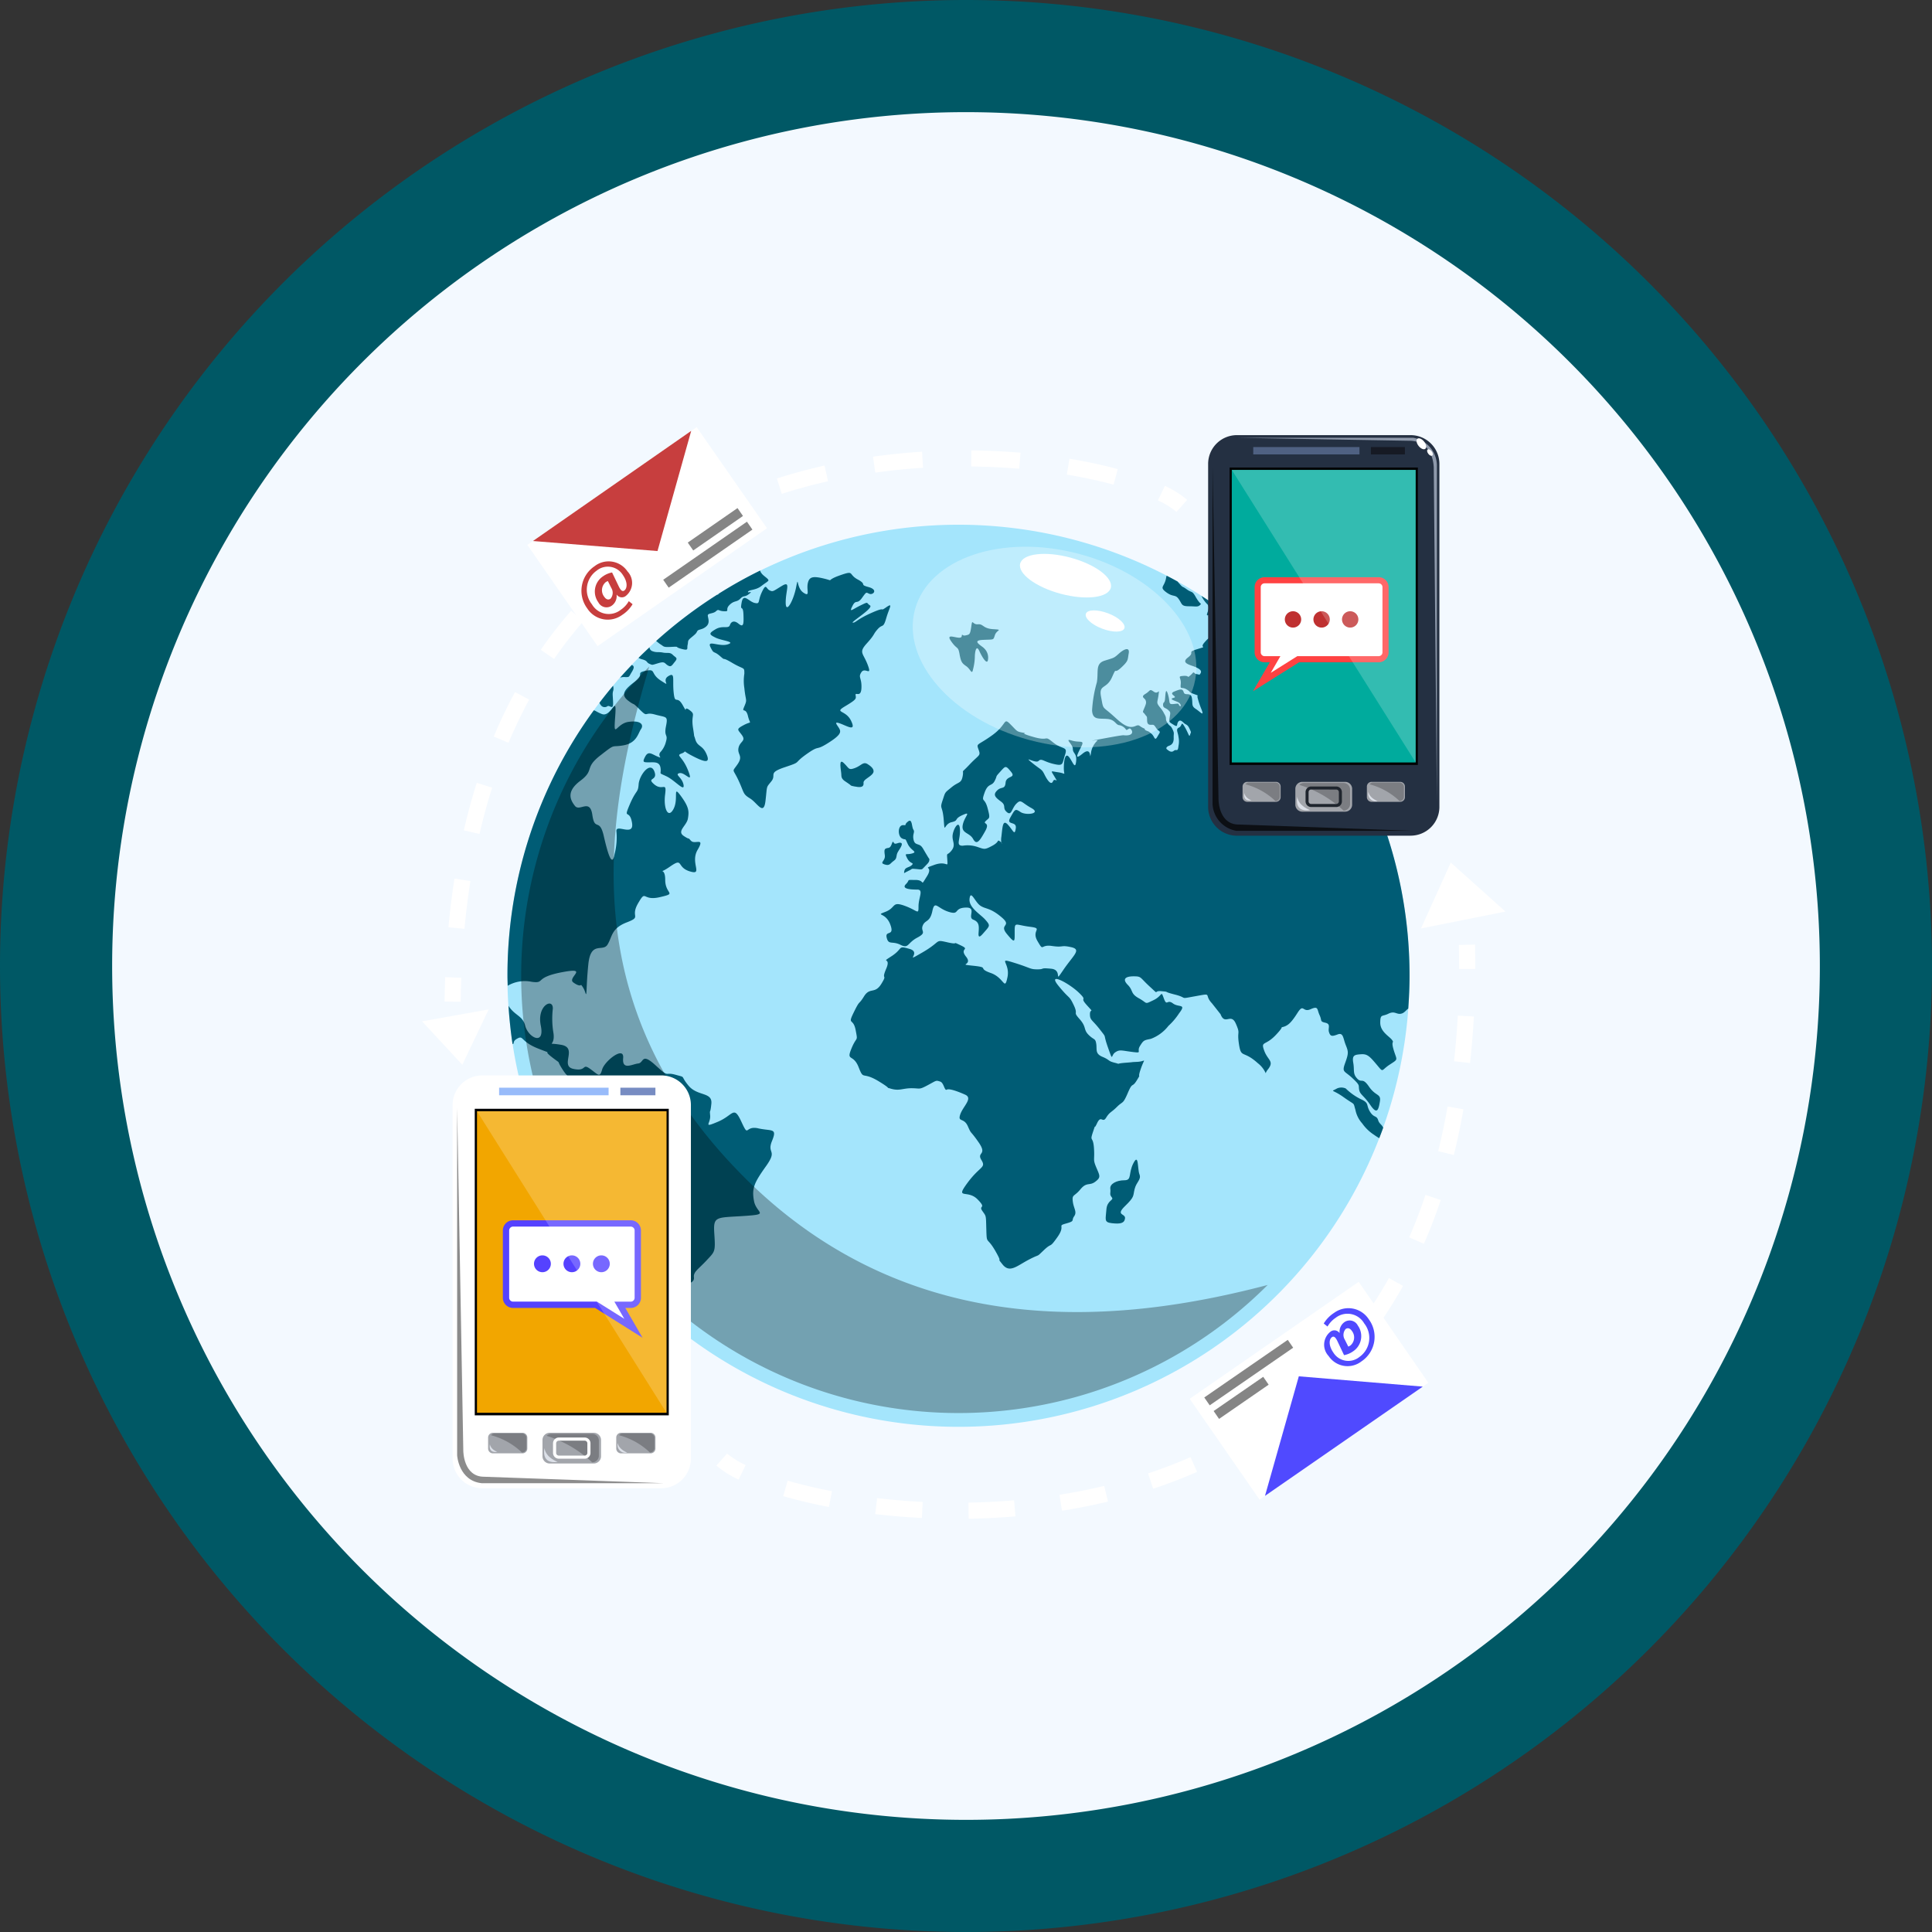 <svg xmlns="http://www.w3.org/2000/svg" xmlns:xlink="http://www.w3.org/1999/xlink" width="178" height="178" viewBox="0 0 178 178">
  <rect x="0" y="0" width="178" height="178" fill="#333333" stroke="none"/>
  <defs>
    <clipPath id="clip-path">
      <rect id="Rectangle_408120" data-name="Rectangle 408120" width="99.818" height="100.574" fill="none"/>
    </clipPath>
    <clipPath id="clip-path-3">
      <rect id="Rectangle_408103" data-name="Rectangle 408103" width="68.776" height="68.776" fill="none"/>
    </clipPath>
    <clipPath id="clip-path-4">
      <rect id="Rectangle_408104" data-name="Rectangle 408104" width="26.138" height="18.487" fill="none"/>
    </clipPath>
    <clipPath id="clip-path-5">
      <rect id="Rectangle_408109" data-name="Rectangle 408109" width="16.941" height="26.952" fill="none"/>
    </clipPath>
    <clipPath id="clip-path-6">
      <rect id="Rectangle_408114" data-name="Rectangle 408114" width="17.461" height="27.779" fill="none"/>
    </clipPath>
  </defs>
  <g id="Group_1113354" data-name="Group 1113354" transform="translate(-17486.113 9254.35)">
    <g id="Group_1113051" data-name="Group 1113051" transform="translate(17486.113 -9254.349)">
      <path id="Path_882862" data-name="Path 882862" d="M89,0A89,89,0,1,1,0,89,89,89,0,0,1,89,0Z" transform="translate(0 -0.001)" fill="#005865"/>
      <path id="Path_882863" data-name="Path 882863" d="M78.668,0A78.668,78.668,0,1,1,0,78.668,78.668,78.668,0,0,1,78.668,0Z" transform="translate(10.332 10.331)" fill="#f3f9ff"/>
    </g>
    <g id="Group_1113052" data-name="Group 1113052" transform="translate(17525.113 -9215.349)">
      <rect id="Rectangle_401104" data-name="Rectangle 401104" width="99.117" height="100.574" transform="translate(-0.114 0.349)" fill="none"/>
      <g id="Group_1113310" data-name="Group 1113310" transform="translate(-0.113 0.349)">
        <g id="Group_1113309" data-name="Group 1113309" clip-path="url(#clip-path)">
          <g id="Group_1113308" data-name="Group 1113308" transform="translate(0 0)">
            <g id="Group_1113307" data-name="Group 1113307" clip-path="url(#clip-path)">
              <path id="Path_888694" data-name="Path 888694" d="M51.25,11.089A41.556,41.556,0,1,0,92.806,52.645,41.556,41.556,0,0,0,51.25,11.089" transform="translate(-1.832 -2.095)" fill="#a4e5fc"/>
              <path id="Path_888695" data-name="Path 888695" d="M32.821,76.978c-1.272-.277-.83.94-1.548-.608s-.719-.608-2.157,0-.664.165-.719-.553,0,0,.11-1.106-1.272-.664-2.1-1.66-.166-.719-1.217-1.012-.5.349-1.826-.869-1.051-.221-1.6-.165-1.493.663-1.383-.5-1.715.277-1.936,1.054-.332.5-1.106-.058-.277.277-1.549,0,.443-1.937-1.106-2.213-.553.276-.719-1.051A7.939,7.939,0,0,1,13.9,65.97c.055-1.051-1.494-.332-1.107,1.549s-1.161,1.106-1.438,0c-.234-.934-.978-.925-1.538-1.83.079,1.186.2,2.361.371,3.518.206.01-.042-.218.392-.471.663-.387.277.221,1.952.886s.26,0,1.256.775.387.165.941,1.051.663.774,1.438,1.217.387.332.442,1.494-.442,1-1.493,2.544,0,.332,1.328,1.659.277.333,1.383,2.323.5,0,1.161.886.111.775,1.217,1.273.277.885.11,1.715a4.122,4.122,0,0,0,.111,2.434c.332,1.6.719,1.106-.554,2.324-.167.16-.288.283-.374.381q.291.344.59.68a1.841,1.841,0,0,1,.614.6c.079.122.148.221.208.311.788.842,1.6,1.657,2.456,2.431l.268-.142c.829-.442.552-.11.663-1.051s.5-.608,1.328-.94S26.957,91.2,26.9,90.7s.388-.719,1.162-1.549.83-.775.719-2.434.111-1.494,2.655-1.659,1.217-.221,1-1.383,0-1.659,1.106-3.209.055-1.106.553-2.324,0-.885-1.273-1.161" transform="translate(-1.855 -12.373)" fill="#005c75"/>
              <path id="Path_888696" data-name="Path 888696" d="M26.6,44.094c-.332-.387,0,0-.663-.443s.277-.94.387-1.6.111-1.051-.663-2.1-.166.277-.663,1.217-.941-.055-.775-1.328-.221-.277-1-.94.387-.277,0-1.217-1.383.388-1.439,1.217-.221.442-.83,1.881,0,.332.221,1.659-1.493.055-1.438.775a6.17,6.17,0,0,1-.166,2.1c-.221,1.272-.608.055-1-1.66s-.83-.387-1.051-1.936-1.162-.277-1.6-.83-.83-1.328.5-2.324.333-1.161,1.826-2.323.941-.719,2.157-.941,1.328-1.105,1.6-1.493,0-.83-1.161-.663-1.383,1.715-1.217-.5-.333.11-1.217-.221c-.429-.161-.573-.307-.751-.347A41.36,41.36,0,0,0,9.7,56.536c0,.307.016.611.023.917a3.12,3.12,0,0,1,2.225-.359c1.273.166.166-.387,2.766-.885s.443.5,1.051.94.719.221.719.221a1.938,1.938,0,0,1,.387.719c.166.5.055-.388.277-2.6s1.328-1.106,1.771-1.826.332-1.493,1.77-2.046.277-.443,1.051-1.771.332-.166,1.992-.553.5-.221.5-1.6-.83-.332.443-1.217.553.055,1.826.442,0-.774.719-1.991-.277-.443-.609-.83" transform="translate(-1.832 -5.985)" fill="#005c75"/>
              <path id="Path_888697" data-name="Path 888697" d="M29.509,33.979c-.207-.7,0,.249-.207-1.037s.29-1.2-.333-1.659-.083.5-.622-.456-.706.041-.83-1.162.165-1.908-.5-1.494.373,1.08-.663.415-.415-1.12-1.411-.912-.041.29-1,1-1.328,1.2-.623,1.743.291.041,1.079.83.374.166,1.411.457,1.2.083,1,1.079.208.7,0,1.41a2.18,2.18,0,0,1-.54,1c-.249.373.32.61-.249.373-.521-.217-.83-.539-1.12,0s-.166.539.332.539,1-.083,1.079.539-.248.373.539.746,1.7,1.494,1.577.789-.871-.955-.373-1.079,1.328,1.109.788-.255-1.162-1.345-.581-1.561-.125-.341,1,.239,1.66.706,1.286-.166-.83-.663-1.037-1.369" transform="translate(-4.339 -5.219)" fill="#005c75"/>
              <path id="Path_888698" data-name="Path 888698" d="M48.936,19.731c-.664.457.083-.124-1.328.5s-1.452.913-1.742.913,1.95-1.351,1.577-1.589-.084-.384-.872,0-1.079.717-.747.054.415-.095.872-.732.373-.513.7-.388.83-.374-.083-.623-.083-.207-1-.7-.249-.871-1.659-.374-.414.54-1.452.29-1.369-.165-1.494.457.249,1.286-.414.83-.415-1.7-.664-.457-.954,2.49-.954,1.37.5-2.033-.332-1.535-.83.581-1.162.414-.29-.7-.7.166-.125,1.12-.664,1-1.037-.954-1.2-.041.124.124.165,1.078,0,1.245-.456.871-.706-.124-.788.125c-.131.394-.664,0-1.328.393s-.581.479,0,.769,1.908.374,1.12.623-1.93-.457-1.587.249.264.29.884.83,0-.042,1.118.622,1.121.337,1.121,1a4.212,4.212,0,0,0,0,1.326c.124,1.244.29,1,0,1.684s.124.017.332.888.414.415-.374.83-.539.415-.165.955-.208.539-.332,1.161.456.706-.084,1.494-.456.332.084,1.493.379,1.245,1.06,1.659,1.263,1.659,1.429.208.041-1.161.539-1.784S37.984,35,39.6,34.46s.706-.29,1.992-1.2.747-.249,1.95-1,1.245-1.026,1.079-1.343-.605-.732.071-.483,1.506.788,1.008-.249-1.618-.7-.539-1.345,1-.689.955-1.02.5.29.539-.663-.333-.955,0-1.453,1,.457.581-.663-.872-1.12-.083-1.991.539-.792,1-1.309.5-.019.788-1.015.664-1.452,0-1" transform="translate(-6.175 -3.127)" fill="#005c75"/>
              <path id="Path_888699" data-name="Path 888699" d="M87.42,25.432c.071.719-.68.664-.9.388-.191-.238-.051-.523.4-1.689-.636-.594-1.286-1.172-1.959-1.725a.175.175,0,0,1-.152.067c-.237,0-.221-.162-.205-.348q-.7-.56-1.414-1.091c-.144.187-.3.449-.483.693-.47.636.139.581.443.746s-.083.221.055.5.083.664-.526.3-.3.443-.636.277-.3-.3-.8.277.414.277-.637.6-.165.23-.885.783.36.692.8.913.526.387.277.663l-.387-.083c-.235-.221-.125-.139-.47.152s0,0-.622.041-.194.125-.249.733.055.221.539.512.069.194.65.415.263.028.374.4a7.7,7.7,0,0,0,.346,1.024c.277.719-.1.235-.526-.041s-.263-.429-.359-1.01-.637-.165-.747-.512-.263-.332-.871-.083.373.47-.056.581-.028.221.346.374.36.525.194.359.055-.235-.512-.166-.332-.124-.553-.871-.234.014-.277.429-.179.221-.179.526.249.262.47.47.221.208.139.678-.041.429.373.691.249-.028.4-.262.332-.111.526.083.332.1.526.525.138.277.055.568-.139-.125-.5-.733-.194-.083-.525.069-.084.443-.042.858a2.015,2.015,0,0,1,0,.829c-.069.637-.18.249-.431.457s-.51-.041-.634-.139-.028-.248.208-.332.428-.263.414-.719.084-.388-.11-.8-.249-.221-.484-.608.014-.333-.277-.817a2.667,2.667,0,0,0-.409-.608c-.354-.456-.213-.4-.117-1.12s0,0-.428-.3-.29-.1-.775.194-.069.373.014.594.041.332-.139.761-.11.263.084.539.179.1.193.567.3.387.512.387.277.333.512.512.166.152-.083.594-.249-.028-.526-.263-.208-.193-.457-.29-.165-.181-.165-.181c-.609-.25-.457-.427-.886-.247-.791.332-1.474-.482-2.268-1.162s-.664-.387-.885-1.548.5-.664,1-1.771.111-.221.83-.885.609-.719.719-1.328-.388-.443-.885,0-.443.387-1.328.663-.553,1-.719,1.992a11.617,11.617,0,0,0-.442,2.6c.055.886.608.719,1.383.775s.774.572,1.161.581a.991.991,0,0,1,.581.4c.083.138.277-.195.414-.071.266.238.267.7-.666.592-.334.032-.96.146-2.21.377-1.494.277,0,0-.166.111a1.926,1.926,0,0,0-.608,1.217c-.166.775.166-.775-.772,0s-.279-.277-.058-.775-.221-.221-.94-.442.11.332.11.775.387.387.3,1.161-.3.055-.631-.388-.49.122-.5.941.277.553-.5.442-.719-.221-.332.443,0,0-.166.387-.5-.055-.775-.608-.277-.387-1.161-1.106.332.111.608-.165.443.055,1.383.277.775,0,1.051-.831-.221-.442-1.106-1.161-.277-.055-1.825-.5-.333-.277-.941-.388-.5-.11-1.161-.775-.277,0-1.659,1-1.494.719-1.273,1.328.055.442-.83,1.383-.5.332-.63,1.05-.366.5-1.029,1.045-.553.394-.831,1.224,0,.387.111,1.771,0,.387.719.221.165-.277,1.029-.664.132.166,0,.94.63.664.962,1.273.608.166,1.106-.719-.277-.608.055-.94.443-.166.166-1.2-.608-.463-.277-1.4.663-.553.94-1.106,0-.277.5-.83.5-.608,1,0-.443.333-.5,1-.387.332-.775.719-.221.608.332,1.011.111.593.553.981.443-.332.886-.775.442-.11,1.383.408-.5.7-1,.367-.5-.277-.94.5.608.277.5,1-.221.221-.719-.328-.5.217-.608,1.1a1.7,1.7,0,0,0-.006.538c.082.1.032.153,0,0a.447.447,0,0,0-.105-.095c-.332-.221,0,0-.719.387s-.719.332-1.383.111a2.79,2.79,0,0,0-1.35-.111c-.685,0-.2-.553-.255-1.493s-.553-.166-.664.442.332.941-.11,1.494-.443.055-.388.885,0,0-1.217.443,0,0-.664,1.051-.11.332-1.051.332-.442-.055-.885.388.443.5,1.051.5.111.719.111,1.549-.056.387-1.273-.055-.775.165-1.771.553,0,0,.44,1.161-.5.5-.329,1.217.5.277,1.272.663.608-.166,1.549-.663.277-.553.5-1.106.663-.277.885-1.328.443-.277,1.494.055.442-.332,1.548-.388.166.885.719,1.107.553.553.5,1.217.277.221.663-.221.388-.5-.055-1-1.549-1.107-1.438-1.937.5.333,1,.664.885.165,1.936,1.05-.277.609.5,1.549.719.719.719-.221.055-.609,1.383-.443.11.277.719,1.32.221.285,1.328.451.775-.111,1.77.11.221.719-.719,2.1,0,0-1.107-.111-.552.055-1.272.055-.553-.11-2.157-.608-.332,0-.608,1.328-.277.055-1.549-.387-.055-.5-1.6-.664,0,0-.663-.83.442-.608-.5-1.051,0,0-1.217-.277-.5-.11-2.323.941,0,0-1.162-.333-.553-.055-1.659.664,0,0-.5,1.161.166.388-.442,1.383-1.051.277-1.6,1.161-.332.222-.941,1.463-.055.474.166,1.635.111.5-.387,1.715.165.443.663,1.715.277.332,1.881,1.316c.692.424.827.556.825.59.044.01.113.028.224.062.826.251,1.109-.031,1.938-.031s.664.165,1.493-.277.742-.472,1.162-.332c.332.11.387.871.594.743s.955.128,1.7.46-.208,1.079-.456,1.826.332.249.7,1.079.166.29,1,1.493-.208.872.249,1.618-.125.539-1.286,2.116,0,.581.913,1.494.083.539.456,1.079.332.332.373,1.742.042.581.83,1.95,0,.415.664,1.245,1.328.124,2.448-.457.581-.124,1.369-.871.457-.083,1.245-1.2-.083-1,.788-1.244.456-.249.746-.664-.041-.7-.124-1.369.124-.414.706-1.12.829-.29,1.369-.7.414-.539.083-1.328-.125-.622-.208-1.784-.415-.5-.083-1.493,0,0,.373-.788.5.041.83-.5.457-.457,1-1,.539-.207,1-1.286.373-.414.83-1.161,0,0,.373-1.079.5-.663-.332-.622,0,0-1.079.083-.332.166-1,0-.415-.249-1.12-.542-.5-.661-.581-1.2-.208-.332-.706-.83-.165-.706-.83-1.453-.083-.332-.539-1.286-.332-.457-1.41-1.784.954-.249,1.867.622,0,.332.747,1.162.29.249.29.83.208.5.912,1.41.249.249.747,1.659.249.747.663.459.581-.169,1.577-.044.373,0,.706-.539.373-.539,1-.664a3.7,3.7,0,0,0,1.629-1.2,5.979,5.979,0,0,0,.984-1.162c.706-.912-.041-.5-.581-.912s-.539.332-.83-.457-.084-.249-.955.166-.5.29-1.328-.166-.5-.7-1.037-1.244-.208-.788.539-.788.539.083,1.493.954.249.332,1.079.415,0,0,1.245.315.29.432,1.908.141.706-.165,1.493.664l.788,1c.415,1.079.955-.166,1.41.871s.084.581.291,1.908.373.5,1.742,1.742a2.381,2.381,0,0,1,.719.917,1.075,1.075,0,0,1,.194-.337c.623-.788,0-.83-.332-1.742s.083-.414,1.037-1.41.332-.664.746-.788.706-.373,1.286-1.286.457,0,1.2-.332.581,0,.83.539,0,.581.539.706.208.5.332.871.249.415.788.208.5.332.747.954.29.747-.042,1.659-.083.706.664,1.411.539.622.622,1.075.415.5,1.037,1.414.747.414.871-.333-.373-.456-1-1.369-.664-.29-1.09-.746-.238-.747-.363-1.453.125-.747.706-.788.788.166,1.452.955.374.539,1.2,0,.663-.374.373-1.328.084-.622-.165-.954-1.079-.747-1.079-1.577.165-.54.746-.831.747.084,1.162,0c.3-.059.406-.268.672-.474.071-.992.119-1.991.119-3A41.423,41.423,0,0,0,87.423,24.615a1.9,1.9,0,0,0,0,.818" transform="translate(-9.17 -3.974)" fill="#005c75"/>
              <path id="Path_888700" data-name="Path 888700" d="M80.212,83.538c-.5.968-.11,1.577-.83,1.577s-1.355.332-1.3.775-.11.5.139.8c.228.279-.443.249-.5,1.135s-.249,1.161.5,1.244,1.161.028,1.217-.442-.912-.249,0-1.135.719-.912.886-1.576.636-.858.442-1.355-.055-1.992-.553-1.024" transform="translate(-14.674 -15.724)" fill="#005c75"/>
              <path id="Path_888701" data-name="Path 888701" d="M106.872,77.225c-.374-.622-.021-.767-.851-1.14a5.385,5.385,0,0,1-1.369-.976.994.994,0,0,0-.809,0c-.616.352-.478.021.622.809s.851.394,1.079,1.161a2.611,2.611,0,0,0,.622,1.245,3.943,3.943,0,0,0,1.1,1.058,5.455,5.455,0,0,0,.473.307c.124-.321.248-.642.365-.967-.131-.3-.363-.354-.465-.688-.145-.478-.394-.187-.767-.809" transform="translate(-19.552 -14.175)" fill="#005c75"/>
              <path id="Path_888702" data-name="Path 888702" d="M89.07,19.935c.415.443-.4,1.193.193,1,.166-.056-.276.193-.028.11.229-.076.368-.407.856-.823q-.768-.543-1.56-1.05a2.871,2.871,0,0,0,.539.767" transform="translate(-16.728 -3.622)" fill="#005c75"/>
              <path id="Path_888703" data-name="Path 888703" d="M87.158,18.812c-.332-.581-.332-.326-.83-.689s-.249-.031-.775-.639l-.059-.071c-.33-.183-.663-.359-1-.534a1.047,1.047,0,0,0-.049.189c-.139.858-.663.831,0,1.328s.83.166,1.161.637.221.663.941.663.851.121,1.115-.221c0,0-.175-.083-.507-.663" transform="translate(-15.894 -3.189)" fill="#005c75"/>
              <path id="Path_888704" data-name="Path 888704" d="M62.53,22.354c-.526.055-.5-.581-.608.194s-.166.747-.526.83-.3-.249-.359.083c-.073.436-1.577-.442-1,.415s.663.442.8,1.217.249.858.637,1.134.5.831.607.277a5.046,5.046,0,0,0,.166-1.135c0-.387.111-1.217.415-.553s.747,1.328.8.775a1.174,1.174,0,0,0-.36-1.023c-.193-.221-1.217-.719-.138-.775s.968.049,1.134-.446.8-.483-.165-.543-.886-.5-1.411-.449" transform="translate(-11.32 -4.187)" fill="#005c75"/>
              <path id="Path_888705" data-name="Path 888705" d="M50.039,38.238c-.443-.277-.581.138-1.19.359s-.5.028-1.023-.47-.221.747-.221,1.08.11.47.553.746.194.249.636.332.907.158.857-.332c-.028-.277.5-.47.8-.792s.028-.646-.415-.923" transform="translate(-8.978 -7.182)" fill="#005c75"/>
              <path id="Path_888706" data-name="Path 888706" d="M53.345,47.2c-.18-.36-.138.415-.5.47s-.415.11-.333.663-.538.692-.033.857.5-.083.863-.332.139-.47.415-.885.442-.719.221-.775-.526.221-.637,0" transform="translate(-9.879 -8.901)" fill="#005c75"/>
              <path id="Path_888707" data-name="Path 888707" d="M56.051,46.944c-.277-.111-.47-.083-.553-.553s.165-.636,0-.857-.084-1.079-.5-.747-.055.36-.414.332c-.543-.041-.543,1-.147,1.217s.257-.139.534.5.968.733.414.893-.733-.118-.463.436.685.384.436.634-.608.168-.691.527,0,.165.387,0,.166-.221.692-.166.526.083.719-.138.525-.47.5-.692c-.007-.062.011-.059.033-.04-.033-.048-.084-.124-.171-.264-.415-.663-.5-.968-.775-1.079" transform="translate(-10.233 -8.448)" fill="#005c75"/>
              <path id="Path_888708" data-name="Path 888708" d="M27.742,25.708c-.27-.27-.5-.125-.912-.208s-.56.021-.955-.125a.4.4,0,0,1-.277-.358c-.341.32-.682.642-1.012.973a1.389,1.389,0,0,0,.336.132c.539.144.373.29.671.414s.2.125.822-.062.56.021.871.208.374,0,.664-.353.062-.353-.208-.622" transform="translate(-4.645 -4.727)" fill="#005c75"/>
              <path id="Path_888709" data-name="Path 888709" d="M36.252,16.5a2.043,2.043,0,0,1-.085-.2,41.27,41.27,0,0,0-3.827,2.141c-.007.053-.052.084-.133.085a41.652,41.652,0,0,0-5.617,4.262c.135.1.277.23.411.313.332.208.228.27,1.016.228s.208,0,.912.187.478-.021.56-.374-.062-.353.373-.706.415-.373.519-.56.456-.1.83-.436.145-.767.138-1,.484-.145.753-.393.187-.022.747,0,.062-.145.5-.581.663-.228,1-.581.368-.088.809-.436-.207-.021-.1-.208.706-.124,1.2-.5.457-.311.643-.477-.477-.457-.643-.775" transform="translate(-5.024 -3.081)" fill="#005c75"/>
              <path id="Path_888710" data-name="Path 888710" d="M23.567,27.023q-.547.575-1.075,1.17a1.088,1.088,0,0,1,.5-.053c.374,0,.291,0,.571-.457.259-.422.231-.574.006-.661" transform="translate(-4.25 -5.106)" fill="#005c75"/>
              <path id="Path_888711" data-name="Path 888711" d="M20.154,30.949a.751.751,0,0,0,.216.318.435.435,0,0,0,.519,0c.207-.129.539.41.518-.315s-.083-.816.021-1.144a.89.89,0,0,0-.024-.421q-.644.766-1.251,1.563" transform="translate(-3.808 -5.553)" fill="#005c75"/>
              <g id="Group_1113297" data-name="Group 1113297" transform="translate(9.13 22.061)" opacity="0.3">
                <g id="Group_1113296" data-name="Group 1113296">
                  <g id="Group_1113295" data-name="Group 1113295" clip-path="url(#clip-path-3)">
                    <path id="Path_888712" data-name="Path 888712" d="M23.058,84.177a40.288,40.288,0,0,0,56.976,0c-12.889,3.385-32.508,5.795-48.241-9.939S18.853,41.321,23.058,27.2a40.288,40.288,0,0,0,0,56.976" transform="translate(-11.257 -27.201)"/>
                  </g>
                </g>
              </g>
              <g id="Group_1113300" data-name="Group 1113300" transform="translate(45.203 11.019)" opacity="0.3">
                <g id="Group_1113299" data-name="Group 1113299">
                  <g id="Group_1113298" data-name="Group 1113298" clip-path="url(#clip-path-4)">
                    <path id="Path_888713" data-name="Path 888713" d="M81.666,26.283c-1.271,4.734-8.06,7.025-15.163,5.118S54.67,24.11,55.941,19.377,64,12.352,71.1,14.259s11.832,7.291,10.561,12.025" transform="translate(-55.734 -13.586)" fill="#fff"/>
                  </g>
                </g>
              </g>
              <path id="Path_888714" data-name="Path 888714" d="M76.286,17.531c-.247.92-2.316,1.164-4.621.545s-3.973-1.866-3.726-2.786,2.316-1.164,4.621-.545,3.973,1.866,3.726,2.786" transform="translate(-12.833 -2.722)" fill="#fff"/>
              <path id="Path_888715" data-name="Path 888715" d="M78.946,22.474c-.149.391-1.063.4-2.042.031s-1.652-.993-1.5-1.384,1.063-.4,2.042-.031,1.652.993,1.5,1.384" transform="translate(-14.243 -3.934)" fill="#fff"/>
              <path id="Path_888716" data-name="Path 888716" d="M107.944,37.817h-16a2.651,2.651,0,0,1-2.651-2.651V3.563A2.651,2.651,0,0,1,91.945.912h16A2.652,2.652,0,0,1,110.6,3.563v31.6a2.651,2.651,0,0,1-2.651,2.651" transform="translate(-16.872 -0.172)" fill="#243042"/>
              <rect id="Rectangle_408105" data-name="Rectangle 408105" width="17.343" height="27.404" transform="translate(74.401 3.724)" fill="#010203"/>
              <rect id="Rectangle_408106" data-name="Rectangle 408106" width="16.941" height="26.953" transform="translate(74.601 3.944)" fill="#00ab9d"/>
              <rect id="Rectangle_408107" data-name="Rectangle 408107" width="9.787" height="0.677" transform="translate(76.578 1.839)" fill="#4f6182"/>
              <rect id="Rectangle_408108" data-name="Rectangle 408108" width="3.133" height="0.677" transform="translate(87.417 1.839)" fill="#161a24"/>
              <path id="Path_888717" data-name="Path 888717" d="M103.787,43.046H99.845A.645.645,0,0,1,99.2,42.4V40.943a.645.645,0,0,1,.645-.645h3.943a.645.645,0,0,1,.645.645V42.4a.645.645,0,0,1-.645.645" transform="translate(-18.744 -7.614)" fill="#a2a5ab"/>
              <path id="Path_888718" data-name="Path 888718" d="M103.726,42.968A10.5,10.5,0,0,0,99.65,40.6a.6.6,0,0,1,.423-.175h3.654a.6.6,0,0,1,.6.6V42.37a.6.6,0,0,1-.6.6" transform="translate(-18.829 -7.638)" fill="#7b7d82"/>
              <path id="Path_888719" data-name="Path 888719" d="M96.28,42.139H93.637a.433.433,0,0,1-.432-.432v-.977a.433.433,0,0,1,.432-.432H96.28a.433.433,0,0,1,.432.432v.977a.433.433,0,0,1-.432.432" transform="translate(-17.611 -7.614)" fill="#a2a5ab"/>
              <path id="Path_888720" data-name="Path 888720" d="M110.4,42.139h-2.642a.433.433,0,0,1-.432-.432v-.977a.433.433,0,0,1,.432-.432H110.4a.433.433,0,0,1,.432.432v.977a.433.433,0,0,1-.432.432" transform="translate(-20.279 -7.614)" fill="#a2a5ab"/>
              <path id="Path_888721" data-name="Path 888721" d="M110.4,42.087a6.332,6.332,0,0,0-2.769-1.548.4.4,0,0,1,.32-.159H110.4a.4.4,0,0,1,.4.4v.906a.4.4,0,0,1-.4.4" transform="translate(-20.338 -7.63)" fill="#7b7d82"/>
              <path id="Path_888722" data-name="Path 888722" d="M96.3,42.087a6.332,6.332,0,0,0-2.769-1.548.4.4,0,0,1,.32-.159H96.3a.4.4,0,0,1,.4.4v.906a.4.4,0,0,1-.4.4" transform="translate(-17.673 -7.63)" fill="#7b7d82"/>
              <path id="Path_888723" data-name="Path 888723" d="M103.191,42.716h-2.313a.519.519,0,0,1-.518-.517v-.856a.519.519,0,0,1,.518-.518h2.313a.519.519,0,0,1,.518.518V42.2a.519.519,0,0,1-.518.517M100.878,41.1a.239.239,0,0,0-.238.238V42.2a.239.239,0,0,0,.238.238h2.313a.239.239,0,0,0,.238-.238v-.856a.239.239,0,0,0-.238-.238Z" transform="translate(-18.963 -7.714)" fill="#1f252e"/>
              <path id="Path_888724" data-name="Path 888724" d="M92.573,1.211H108.8a2.634,2.634,0,0,1,2.191,2.48V34.754L110.7,4.1s.111-2.481-2.11-2.611c-.259,0-16.012-.277-16.012-.277" transform="translate(-17.492 -0.229)" fill="#8e99ab"/>
              <path id="Path_888725" data-name="Path 888725" d="M108.212,38.044H91.985a2.634,2.634,0,0,1-2.191-2.48V4.5l.551,30.655s0,2.311,1.856,2.311c.259,0,16.012.577,16.012.577" transform="translate(-16.967 -0.85)" fill="#0c0f14"/>
              <path id="Path_888726" data-name="Path 888726" d="M107.5,41.433c.085.569.842.854.842.854a.7.7,0,0,1-.842-.854" transform="translate(-20.309 -7.829)" fill="#dce0e8"/>
              <path id="Path_888727" data-name="Path 888727" d="M99.407,41.992c.131.878,1.179,1.228,1.179,1.228s-1.443.333-1.179-1.228" transform="translate(-18.777 -7.934)" fill="#dce0e8"/>
              <path id="Path_888728" data-name="Path 888728" d="M93.4,41.559c.073.489.658.685.658.685s-.8.186-.658-.685" transform="translate(-17.644 -7.853)" fill="#dce0e8"/>
              <path id="Path_888729" data-name="Path 888729" d="M106.07,17.4H95.553a.631.631,0,0,0-.631.631v6.01a.631.631,0,0,0,.631.632h.973l-1.217,2.1,3.347-2.1h7.413a.631.631,0,0,0,.631-.632v-6.01a.631.631,0,0,0-.631-.631" transform="translate(-17.936 -3.288)" fill="#fff"/>
              <path id="Path_888730" data-name="Path 888730" d="M94.394,27.554l1.543-2.665h-.483a.915.915,0,0,1-.913-.914v-6.01a.914.914,0,0,1,.913-.913H105.97a.914.914,0,0,1,.913.913v6.01a.915.915,0,0,1-.913.914H98.638Zm1.059-9.938a.349.349,0,0,0-.349.349v6.01a.349.349,0,0,0,.349.35h1.463l-.891,1.539,2.45-1.539h7.495a.349.349,0,0,0,.349-.35v-6.01a.349.349,0,0,0-.349-.349Z" transform="translate(-17.836 -3.222)" fill="#ff4242"/>
              <path id="Path_888731" data-name="Path 888731" d="M99.513,21.672a.753.753,0,1,1-.753-.753.753.753,0,0,1,.753.753" transform="translate(-18.519 -3.953)" fill="#bf3131"/>
              <path id="Path_888732" data-name="Path 888732" d="M102.761,21.672a.753.753,0,1,1-.753-.753.753.753,0,0,1,.753.753" transform="translate(-19.132 -3.953)" fill="#bf3131"/>
              <path id="Path_888733" data-name="Path 888733" d="M106.008,21.672a.753.753,0,1,1-.753-.753.753.753,0,0,1,.753.753" transform="translate(-19.746 -3.953)" fill="#bf3131"/>
              <g id="Group_1113303" data-name="Group 1113303" transform="translate(74.601 3.944)" opacity="0.2">
                <g id="Group_1113302" data-name="Group 1113302">
                  <g id="Group_1113301" data-name="Group 1113301" clip-path="url(#clip-path-5)">
                    <path id="Path_888734" data-name="Path 888734" d="M108.923,31.815,91.981,4.863h16.941Z" transform="translate(-91.981 -4.863)" fill="#fff"/>
                  </g>
                </g>
              </g>
              <path id="Path_888735" data-name="Path 888735" d="M113.667,1.577c.2.256.25.553.109.663s-.417-.009-.618-.265-.25-.553-.109-.663.417.009.618.265" transform="translate(-21.346 -0.24)" fill="#fff"/>
              <path id="Path_888736" data-name="Path 888736" d="M114.582,2.7c.12.152.148.329.065.395s-.248,0-.367-.158-.149-.329-.066-.395.249.006.368.158" transform="translate(-21.572 -0.475)" fill="#fff"/>
              <path id="Path_888737" data-name="Path 888737" d="M22.691,111.682H6.2a2.733,2.733,0,0,1-2.732-2.732V76.377A2.733,2.733,0,0,1,6.2,73.645h16.49a2.732,2.732,0,0,1,2.732,2.732v32.572a2.732,2.732,0,0,1-2.732,2.732" transform="translate(-0.655 -13.915)" fill="#fff"/>
              <rect id="Rectangle_408110" data-name="Rectangle 408110" width="17.876" height="28.244" transform="translate(4.853 62.805)" fill="#010203"/>
              <rect id="Rectangle_408111" data-name="Rectangle 408111" width="17.46" height="27.779" transform="translate(5.06 63.032)" fill="#f2a600"/>
              <rect id="Rectangle_408112" data-name="Rectangle 408112" width="10.087" height="0.698" transform="translate(7.097 60.862)" fill="#98bbfa"/>
              <rect id="Rectangle_408113" data-name="Rectangle 408113" width="3.229" height="0.698" transform="translate(18.269 60.862)" fill="#778cc2"/>
              <path id="Path_888738" data-name="Path 888738" d="M18.406,117.07H14.343a.665.665,0,0,1-.665-.665v-1.5a.665.665,0,0,1,.665-.664h4.063a.665.665,0,0,1,.665.664v1.5a.665.665,0,0,1-.665.665" transform="translate(-2.584 -21.585)" fill="#a2a5ab"/>
              <path id="Path_888739" data-name="Path 888739" d="M18.343,116.99a10.832,10.832,0,0,0-4.2-2.445.614.614,0,0,1,.436-.18h3.766a.616.616,0,0,1,.616.616v1.393a.616.616,0,0,1-.616.616" transform="translate(-2.672 -21.609)" fill="#7b7d82"/>
              <path id="Path_888740" data-name="Path 888740" d="M10.669,116.136H7.945a.445.445,0,0,1-.445-.445v-1.007a.445.445,0,0,1,.445-.445h2.724a.445.445,0,0,1,.445.445v1.007a.445.445,0,0,1-.445.445" transform="translate(-1.417 -21.585)" fill="#a2a5ab"/>
              <path id="Path_888741" data-name="Path 888741" d="M25.219,116.136H22.5a.445.445,0,0,1-.445-.445v-1.007a.445.445,0,0,1,.445-.445h2.724a.445.445,0,0,1,.445.445v1.007a.445.445,0,0,1-.445.445" transform="translate(-4.166 -21.585)" fill="#a2a5ab"/>
              <path id="Path_888742" data-name="Path 888742" d="M25.226,116.083a6.528,6.528,0,0,0-2.854-1.6.413.413,0,0,1,.329-.164h2.525a.412.412,0,0,1,.413.413v.934a.413.413,0,0,1-.413.413" transform="translate(-4.227 -21.602)" fill="#7b7d82"/>
              <path id="Path_888743" data-name="Path 888743" d="M10.688,116.083a6.528,6.528,0,0,0-2.854-1.6.413.413,0,0,1,.329-.164h2.525a.412.412,0,0,1,.413.413v.934a.413.413,0,0,1-.413.413" transform="translate(-1.48 -21.602)" fill="#7b7d82"/>
              <path id="Path_888744" data-name="Path 888744" d="M17.792,116.731H15.409a.534.534,0,0,1-.534-.534v-.882a.534.534,0,0,1,.534-.534h2.384a.535.535,0,0,1,.534.534v.882a.535.535,0,0,1-.534.534m-2.384-1.661a.246.246,0,0,0-.246.246v.882a.246.246,0,0,0,.246.246h2.384a.246.246,0,0,0,.246-.246v-.882a.246.246,0,0,0-.246-.246Z" transform="translate(-2.811 -21.688)" fill="#fff"/>
              <path id="Path_888745" data-name="Path 888745" d="M22.967,111.915H6.242c-2.115-.229-2.258-2.556-2.258-2.556V77.344l.568,31.594s0,2.382,1.912,2.382c.266,0,16.5.594,16.5.594" transform="translate(-0.753 -14.614)" fill="#8c8c8c"/>
              <path id="Path_888746" data-name="Path 888746" d="M22.23,115.408c.087.586.867.88.867.88a.72.72,0,0,1-.867-.88" transform="translate(-4.198 -21.806)" fill="#dce0e8"/>
              <path id="Path_888747" data-name="Path 888747" d="M13.891,115.984c.135.9,1.216,1.265,1.216,1.265s-1.487.344-1.216-1.265" transform="translate(-2.618 -21.915)" fill="#dce0e8"/>
              <path id="Path_888748" data-name="Path 888748" d="M7.7,115.538c.075.5.677.706.677.706s-.829.191-.677-.706" transform="translate(-1.451 -21.831)" fill="#dce0e8"/>
              <path id="Path_888749" data-name="Path 888749" d="M10.185,90.461H21.024a.651.651,0,0,1,.651.65v6.195a.651.651,0,0,1-.651.65h-1l1.254,2.166-3.45-2.166h-7.64a.65.65,0,0,1-.65-.65V91.111a.65.65,0,0,1,.65-.65" transform="translate(-1.802 -17.093)" fill="#fff"/>
              <path id="Path_888750" data-name="Path 888750" d="M17.674,98.179H10.118a.942.942,0,0,1-.942-.941V91.044a.942.942,0,0,1,.942-.941h10.84a.941.941,0,0,1,.941.941v6.195a.941.941,0,0,1-.941.941h-.5l1.59,2.747Zm-7.557-7.495a.36.36,0,0,0-.359.359v6.195a.36.36,0,0,0,.359.359h7.724l2.526,1.586L19.45,97.6h1.508a.36.36,0,0,0,.359-.359V91.044a.36.36,0,0,0-.359-.359Z" transform="translate(-1.734 -17.025)" fill="#5542ff"/>
              <path id="Path_888751" data-name="Path 888751" d="M19.41,94.863a.776.776,0,1,0,.775-.775.775.775,0,0,0-.775.775" transform="translate(-3.668 -17.778)" fill="#5542ff"/>
              <path id="Path_888752" data-name="Path 888752" d="M16.063,94.863a.776.776,0,1,0,.775-.775.775.775,0,0,0-.775.775" transform="translate(-3.035 -17.778)" fill="#5542ff"/>
              <path id="Path_888753" data-name="Path 888753" d="M12.715,94.863a.776.776,0,1,0,.775-.775.775.775,0,0,0-.775.775" transform="translate(-2.403 -17.778)" fill="#5542ff"/>
              <g id="Group_1113306" data-name="Group 1113306" transform="translate(5.06 63.032)" opacity="0.2">
                <g id="Group_1113305" data-name="Group 1113305">
                  <g id="Group_1113304" data-name="Group 1113304" clip-path="url(#clip-path-6)">
                    <path id="Path_888754" data-name="Path 888754" d="M23.7,105.5,6.239,77.716H23.7Z" transform="translate(-6.239 -77.716)" fill="#fff"/>
                  </g>
                </g>
              </g>
              <path id="Path_888755" data-name="Path 888755" d="M85.3,9.073A7.651,7.651,0,0,0,83.59,8.015l.643-1.339a8.878,8.878,0,0,1,2.051,1.29Z" transform="translate(-15.794 -1.261)" fill="#fff"/>
              <path id="Path_888756" data-name="Path 888756" d="M4.472,46.723l-1.479-.139c.143-1.522.33-3.033.559-4.488l1.467.229c-.225,1.427-.409,2.905-.547,4.4m1.387-8.741-1.447-.333c.342-1.489.744-2.962,1.193-4.378l1.415.449c-.436,1.377-.828,2.811-1.161,4.262m2.679-8.4-1.368-.574c.593-1.412,1.252-2.793,1.961-4.1l1.3.7c-.685,1.27-1.324,2.606-1.9,3.973m4.193-7.725-1.223-.84a40.279,40.279,0,0,1,2.8-3.6l1.119.977a38.7,38.7,0,0,0-2.692,3.467m5.765-6.6-1-1.1a39.356,39.356,0,0,1,3.551-2.868l.864,1.206a38.3,38.3,0,0,0-3.418,2.76m7.131-5.118L24.9,8.843a43.5,43.5,0,0,1,4.089-2.016l.586,1.363a41.961,41.961,0,0,0-3.947,1.947m8.08-3.489-.453-1.415c1.416-.453,2.893-.855,4.388-1.193l.328,1.447c-1.453.329-2.886.719-4.263,1.161M64.275,5.8c-1.337-.361-2.786-.672-4.308-.923l.243-1.465c1.569.26,3.068.582,4.454.955ZM42.318,4.692l-.206-1.47c1.475-.207,2.994-.361,4.518-.457l.092,1.481c-1.484.094-2.967.243-4.4.447m13.257-.357c-1.462-.122-2.95-.193-4.423-.207l.015-1.485c1.509.016,3.034.088,4.533.213Z" transform="translate(-0.566 -0.499)" fill="#fff"/>
              <path id="Path_888757" data-name="Path 888757" d="M4.037,64.749l-1.484-.02q.015-1.138.057-2.243l1.484.055q-.041,1.088-.057,2.208" transform="translate(-0.482 -11.807)" fill="#fff"/>
              <path id="Path_888758" data-name="Path 888758" d="M35.481,119a9.111,9.111,0,0,1-2.05-1.291l.989-1.108a7.647,7.647,0,0,0,1.707,1.062Z" transform="translate(-6.317 -22.032)" fill="#fff"/>
              <path id="Path_888759" data-name="Path 888759" d="M58.112,113.206l-.026-1.484c1.412-.024,2.828-.1,4.209-.213l.127,1.479c-1.416.122-2.865.195-4.311.219m-4.311-.071c-1.442-.071-2.889-.191-4.3-.355l.174-1.475c1.376.162,2.788.28,4.2.35Zm12.907-.667L66.476,111c1.393-.22,2.78-.5,4.123-.818l.348,1.444c-1.381.332-2.808.615-4.239.842m-21.474-.343c-1.49-.287-2.908-.624-4.212-1l.414-1.427c1.26.367,2.632.693,4.079.97Zm29.873-1.685-.467-1.409c1.342-.447,2.659-.953,3.913-1.5l.6,1.36c-1.3.569-2.656,1.092-4.043,1.552m7.92-3.489-.73-1.293a39.506,39.506,0,0,0,3.525-2.244l.864,1.206a40.88,40.88,0,0,1-3.659,2.331M90.07,101.9l-.992-1.1a37.244,37.244,0,0,0,2.94-2.961l1.11.985a38.871,38.871,0,0,1-3.058,3.08m5.75-6.479-1.213-.858a39.566,39.566,0,0,0,2.224-3.535l1.3.725a41.2,41.2,0,0,1-2.307,3.668m4.23-7.547-1.36-.594c.548-1.255,1.054-2.571,1.5-3.912l1.409.472c-.464,1.382-.984,2.739-1.551,4.034m2.755-8.179-1.44-.357c.329-1.324.62-2.706.867-4.114l1.461.255c-.252,1.442-.551,2.86-.887,4.215m1.495-8.477-1.475-.162c.15-1.361.268-2.776.348-4.205l1.481.081c-.081,1.457-.2,2.9-.354,4.286" transform="translate(-7.751 -12.632)" fill="#fff"/>
              <path id="Path_888760" data-name="Path 888760" d="M119.285,61.032l-1.484-.006q0-1.089-.016-2.209l1.484-.029q.022,1.138.016,2.244" transform="translate(-22.256 -11.108)" fill="#fff"/>
              <path id="Path_888761" data-name="Path 888761" d="M34.039,9.317,18.428,20.178l-6.467-9.325h0L27.557,0Z" transform="translate(-2.26 0)" fill="#fff"/>
              <path id="Path_888762" data-name="Path 888762" d="M12.593,10.576,27.173.43,24.069,11.5Z" transform="translate(-2.379 -0.081)" fill="#c73e3e"/>
              <rect id="Rectangle_408115" data-name="Rectangle 408115" width="5.576" height="0.885" transform="matrix(0.822, -0.57, 0.57, 0.822, 24.478, 10.639)" fill="#858585"/>
              <rect id="Rectangle_408116" data-name="Rectangle 408116" width="9.388" height="0.885" transform="translate(22.216 14.065) rotate(-34.739)" fill="#858585"/>
              <path id="Path_888763" data-name="Path 888763" d="M22.816,19.2a3.022,3.022,0,0,1-.959.988,2.243,2.243,0,0,1-3.217-.6,2.725,2.725,0,0,1,.667-3.883,2.1,2.1,0,0,1,3.047.482,1.531,1.531,0,0,1-.152,2.243.58.58,0,0,1-.846-.105l-.012.008a1.082,1.082,0,0,1-.457,1.01.844.844,0,0,1-1.226-.318,1.684,1.684,0,0,1,.439-2.4,2.07,2.07,0,0,1,.827-.349l.6,1.248c.187.4.344.534.518.422.264-.174.361-.735-.122-1.433a1.629,1.629,0,0,0-2.422-.4,2.15,2.15,0,0,0-.432,3.093,1.785,1.785,0,0,0,2.654.513,2.4,2.4,0,0,0,.745-.8ZM20.54,17.067a.89.89,0,0,0-.205.106.975.975,0,0,0-.118,1.358c.16.23.365.3.564.165a.838.838,0,0,0,.074-.994Z" transform="translate(-3.422 -2.883)" fill="#c73e3e"/>
              <path id="Path_888764" data-name="Path 888764" d="M0,67.247l6.139-1.1-2.432,5.1Z" transform="translate(0 -12.499)" fill="#fff"/>
              <path id="Path_888765" data-name="Path 888765" d="M121.258,53.981l-7.785,1.556,2.744-6.072Z" transform="translate(-21.441 -9.346)" fill="#fff"/>
              <path id="Path_888766" data-name="Path 888766" d="M87.2,107.87,102.77,97.094l6.415,9.3-15.55,10.767Z" transform="translate(-16.477 -18.346)" fill="#fff"/>
              <path id="Path_888767" data-name="Path 888767" d="M110.29,108.776,95.752,118.842l3.116-11.014Z" transform="translate(-18.092 -20.374)" fill="#504aff"/>
              <rect id="Rectangle_408117" data-name="Rectangle 408117" width="5.551" height="0.881" transform="matrix(0.823, -0.568, 0.568, 0.823, 72.928, 90.652)" fill="#858585"/>
              <rect id="Rectangle_408118" data-name="Rectangle 408118" width="9.345" height="0.88" transform="matrix(0.823, -0.568, 0.568, 0.823, 72.066, 89.402)" fill="#858585"/>
              <path id="Path_888768" data-name="Path 888768" d="M102.425,101.5a3.028,3.028,0,0,1,.956-.981,2.234,2.234,0,0,1,3.2.6,2.714,2.714,0,0,1-.673,3.865,2.094,2.094,0,0,1-3.032-.487,1.523,1.523,0,0,1,.156-2.232.576.576,0,0,1,.842.107l.012-.008a1.077,1.077,0,0,1,.458-1,.84.84,0,0,1,1.22.32,1.678,1.678,0,0,1-.443,2.385,2.071,2.071,0,0,1-.824.346l-.59-1.245c-.186-.4-.341-.532-.515-.42-.264.172-.361.731.118,1.426a1.621,1.621,0,0,0,2.41.4,2.141,2.141,0,0,0,.438-3.079,1.777,1.777,0,0,0-2.641-.517,2.384,2.384,0,0,0-.744.8Zm2.261,2.127a.913.913,0,0,0,.2-.105.97.97,0,0,0,.122-1.351c-.159-.23-.363-.3-.562-.165a.833.833,0,0,0-.075.989Z" transform="translate(-19.353 -18.912)" fill="#504aff"/>
            </g>
          </g>
        </g>
      </g>
    </g>
  </g>
</svg>
